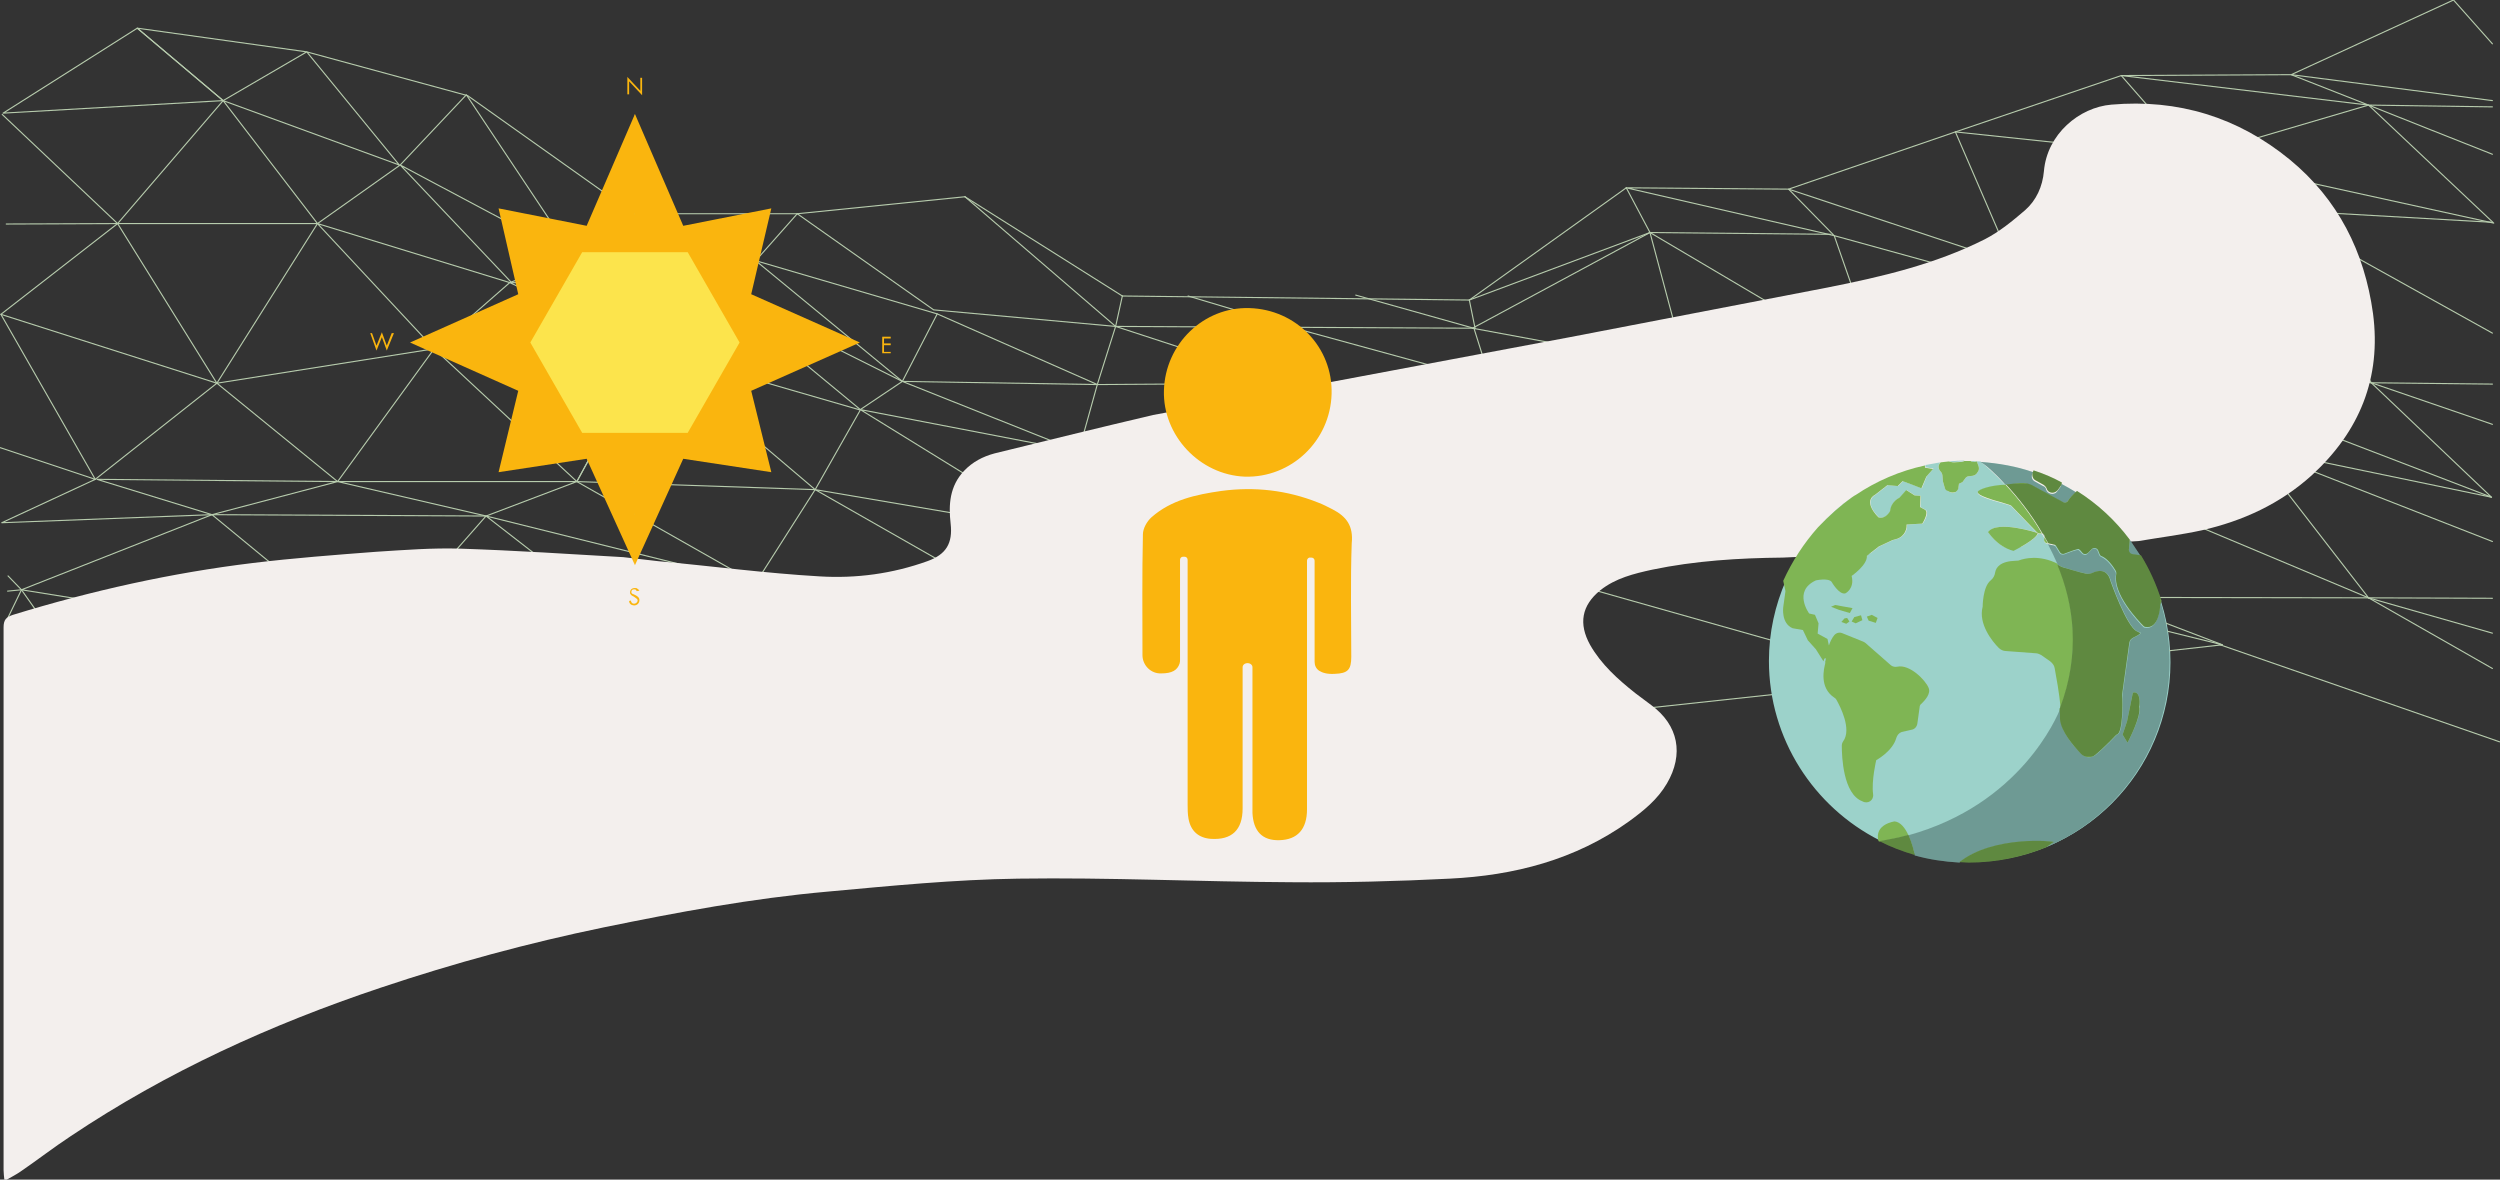<?xml version="1.0" encoding="utf-8"?>
<!-- Generator: Adobe Illustrator 22.0.1, SVG Export Plug-In . SVG Version: 6.00 Build 0)  -->
<svg version="1.0" id="Lager_1" xmlns="http://www.w3.org/2000/svg" xmlns:xlink="http://www.w3.org/1999/xlink" x="0px" y="0px"
	 viewBox="0 0 559.1 263.8" style="enable-background:new 0 0 559.1 263.8;" xml:space="preserve">
<rect x="0" y="0" width="559.1" height="263.8" fill="#333333" stroke="none"/>
<style type="text/css">
	.st0{fill:#FAB50E;}
	.st1{fill:#9CD2CA;}
	.st2{fill:none;stroke:#B7CCAD;stroke-width:0.25;stroke-linecap:round;stroke-linejoin:round;stroke-miterlimit:10;}
	.st3{fill:#F3EFED;}
	.st4{fill:#020203;}
	.st5{fill:#93CCC4;}
	.st6{fill:#7FB554;}
	.st7{opacity:0.25;}
	.st8{clip-path:url(#SVGID_2_);}
	.st9{clip-path:url(#SVGID_4_);fill:#010202;}
	.st10{clip-path:url(#SVGID_6_);}
	.st11{clip-path:url(#SVGID_8_);fill:#010202;}
	.st12{fill:#010202;}
	.st13{clip-path:url(#SVGID_10_);}
	.st14{clip-path:url(#SVGID_12_);fill:#010202;}
	.st15{clip-path:url(#SVGID_14_);}
	.st16{clip-path:url(#SVGID_16_);fill:#010202;}
	.st17{clip-path:url(#SVGID_18_);}
	.st18{clip-path:url(#SVGID_20_);fill:#010202;}
	.st19{clip-path:url(#SVGID_22_);}
	.st20{clip-path:url(#SVGID_24_);fill:#010202;}
	.st21{clip-path:url(#SVGID_26_);}
	.st22{clip-path:url(#SVGID_28_);fill:#010202;}
	.st23{clip-path:url(#SVGID_30_);}
	.st24{clip-path:url(#SVGID_32_);fill:#010202;}
	.st25{clip-path:url(#SVGID_34_);}
	.st26{clip-path:url(#SVGID_36_);fill:#010202;}
	.st27{fill:#FCE44C;}
</style>
<polygon class="st0" points="139.4,45.5 135,89 138.8,109.4 142,126.4 146.2,104.5 150.9,74.3 143.6,44.5 142,25.5 "/>
<circle class="st1" cx="440.8" cy="148.1" r="44.6"/>
<g>
	<polygon class="st2" points="450.4,100.4 529.7,133.7 503.7,100.1 	"/>
	<g>
		<line class="st2" x1="557.4" y1="133.8" x2="529.7" y2="133.7"/>
		<line class="st2" x1="503.7" y1="100.1" x2="557.4" y2="121.1"/>
		<line class="st2" x1="557.2" y1="111.2" x2="503.7" y2="100.1"/>
	</g>
	<polygon class="st2" points="469.5,133.7 450.4,100.4 395.9,100.2 	"/>
	<polygon class="st2" points="409.8,122.7 395.9,100.2 343.2,119.1 	"/>
	<polygon class="st2" points="288.6,153.8 289.7,142 229.3,136.3 	"/>
	<polygon class="st2" points="288.6,153.8 289.7,142 357.8,159.5 	"/>
	<polygon class="st2" points="427.3,152 409.8,119.7 349.9,130.1 	"/>
	<polygon class="st2" points="289.7,142 289.5,119 349.6,130.3 	"/>
	<polygon class="st2" points="503.7,100.1 482.4,82.5 432.5,89.4 	"/>
	<polygon class="st2" points="497,144.2 409.8,122.7 427.3,152 	"/>
	<g>
		<polygon class="st2" points="482.4,82.5 530.3,85.6 557.2,111.2 		"/>
	</g>
	<polyline class="st2" points="432.3,162.8 427.3,152 357.8,159.5 349.2,130.6 	"/>
	<g>
		<polygon class="st2" points="151.3,148.5 82.4,144.5 128,187.2 		"/>
	</g>
	<polygon class="st2" points="169,130.4 220.2,148.9 229.3,136.3 	"/>
	<polygon class="st2" points="182.3,109.5 229.3,136.3 236.3,118.7 	"/>
	<polygon class="st2" points="108.7,115.4 151.3,148.5 169,130.4 	"/>
	<polygon class="st2" points="108.7,115.4 83.1,144.5 47.4,115.1 	"/>
	<polygon class="st2" points="129,107.7 182.3,109.5 145.2,78 	"/>
	<polygon class="st2" points="48.5,85.7 75.5,107.7 97.1,78 	"/>
	<polyline class="st2" points="83.1,144.5 4.8,131.9 47.4,115.1 	"/>
	<polygon class="st2" points="26.3,50 48.5,85.7 71,50 	"/>
	<polygon class="st2" points="71,50 97.1,78 114,63.2 	"/>
	<line class="st2" x1="129" y1="107.7" x2="169" y2="130.4"/>
	<line class="st2" x1="182.3" y1="109.5" x2="169" y2="130.4"/>
	<g>
		<polyline class="st2" points="21.3,107.2 48.5,85.7 0.2,70.3 26.3,50 		"/>
		<line class="st2" x1="0.2" y1="70.3" x2="21.3" y2="107.2"/>
	</g>
	<polygon class="st2" points="30.7,6.3 49.9,22.5 68.6,11.6 	"/>
	<g>
		<polygon class="st2" points="0.7,25.3 49.9,22.5 30.7,6.3 		"/>
		<polyline class="st2" points="4.8,131.9 26.3,162.4 73,166.4 82.9,145.1 		"/>
		<path class="st2" d="M192.4,91.6c-1-0.8-33.6-27.8-33.6-27.8l43,21.5L192.4,91.6z"/>
	</g>
	<polygon class="st2" points="114,63.2 145.2,78 158.3,63.4 	"/>
	<polygon class="st2" points="129,107.7 97.1,78 145.2,78 	"/>
	<polygon class="st2" points="75.5,107.7 129,107.7 108.7,115.4 	"/>
	<polygon class="st2" points="21.7,107.2 47.4,115.1 75.5,107.7 	"/>
	<g>
		<polyline class="st2" points="47.4,115.1 0.4,116.9 21.3,107.2 0,100.1 		"/>
		<polygon class="st2" points="151.3,148.5 209.2,184.3 220.2,148.9 		"/>
		<polygon class="st2" points="220.9,148.7 288.6,153.8 286.6,192.2 		"/>
	</g>
	<line class="st2" x1="343.2" y1="119.1" x2="349.6" y2="130.3"/>
	<polygon class="st2" points="396.3,100.1 337.6,100.6 385.4,89.4 	"/>
	<polyline class="st2" points="376.9,82.2 329.3,73.4 369,52 377.1,82.3 	"/>
	<polygon class="st2" points="437.3,29.5 450,58.9 400,42.3 	"/>
	<polyline class="st2" points="450,58.9 490.3,35.1 437.3,29.5 	"/>
	<polyline class="st2" points="437.3,29.5 474.4,16.9 490.3,35.1 	"/>
	<g>
		<polygon class="st2" points="529.7,23.5 490.3,35.1 557.7,49.9 		"/>
	</g>
	<polygon class="st2" points="529.7,23.5 474.4,16.9 512.4,16.7 	"/>
	<g>
		<polyline class="st2" points="557.4,22.5 512.4,16.7 548.7,0 557.4,9.8 		"/>
	</g>
	<polygon class="st2" points="463.1,67.3 507.8,46.9 450,58.9 	"/>
	<polygon class="st2" points="420.6,82.5 463.1,67.3 482.4,82.5 	"/>
	<g>
		<polyline class="st2" points="557.4,74.5 507.8,46.9 530.3,85.6 557.4,85.9 		"/>
	</g>
	<line class="st2" x1="463.1" y1="67.3" x2="530.3" y2="85.6"/>
	<line class="st2" x1="490.3" y1="35.1" x2="507.8" y2="46.9"/>
	<polyline class="st2" points="463.1,67.3 410.2,52.7 420.6,82.5 	"/>
	<polygon class="st2" points="363.7,42 400,42.3 410.2,52.7 	"/>
	<polyline class="st2" points="363.7,42 369,52 409.4,52.4 	"/>
	<line class="st2" x1="289.7" y1="142" x2="236.3" y2="118.7"/>
	<polyline class="st2" points="329.3,73.4 249.5,73 208.8,69.3 178.3,47.8 141.8,47.8 104.6,21.4 68.6,11.6 89.3,36.9 49.9,22.5 
		71,50 89.5,36.9 	"/>
	<g>
		<polyline class="st2" points="0.5,25.6 26.3,50 49.9,22.5 		"/>
	</g>
	<polygon class="st2" points="241.2,101 192.4,91.6 236.3,118.7 	"/>
	<polyline class="st2" points="145.1,78 192.4,91.7 182.3,109.5 	"/>
	<polyline class="st2" points="245.4,86 201.8,85.3 209.6,70.2 169,58.3 178.3,47.8 	"/>
	<polyline class="st2" points="288.7,85.8 249.5,73 245.4,86 209.6,70.2 	"/>
	<line class="st2" x1="333.4" y1="85.4" x2="289.2" y2="73.3"/>
	<line class="st2" x1="329.6" y1="73.3" x2="333.4" y2="85.4"/>
	<polyline class="st2" points="385.4,89.4 333.4,85.4 377.1,82.3 	"/>
	<polyline class="st2" points="450.4,100.4 385.4,89.4 432.5,89.4 376.9,82.2 420.6,82.5 369,52 	"/>
	<line class="st2" x1="265.7" y1="66.2" x2="289.5" y2="73.3"/>
	<polyline class="st2" points="303.2,66 329.9,73.5 328.6,67.1 	"/>
	<polyline class="st2" points="215.8,44 249.5,73 251,66.2 	"/>
	<line class="st2" x1="215.8" y1="44" x2="251" y2="66.2"/>
	<line class="st2" x1="178.3" y1="47.8" x2="215.8" y2="44"/>
	<polyline class="st2" points="114.4,63.2 89.5,36.9 128.6,57.7 104.3,21.2 89.5,36.9 	"/>
	<line class="st2" x1="114" y1="63.2" x2="128.6" y2="57.7"/>
	<polyline class="st2" points="169,58.3 141.8,47.8 128,58.1 	"/>
	<line class="st2" x1="201.8" y1="85.3" x2="169" y2="58.3"/>
	<line class="st2" x1="158.3" y1="63.4" x2="169" y2="58.3"/>
	<polyline class="st2" points="169,58.3 128.6,57.7 158.3,63.4 	"/>
	<line class="st2" x1="201.8" y1="85.3" x2="241.2" y2="101"/>
	<polygon class="st2" points="343.2,119.1 236.3,118.7 245.4,86 333.4,85.4 	"/>
	<g>
		<line class="st2" x1="507.8" y1="46.9" x2="557.1" y2="49.7"/>
		<path class="st2" d="M557.4,34.5c-0.6-0.2-27.7-11-27.7-11l27.7,0.4"/>
		<line class="st2" x1="557.4" y1="94.9" x2="530.3" y2="85.6"/>
	</g>
	<line class="st2" x1="1.4" y1="50.1" x2="26.3" y2="50"/>
	<line class="st2" x1="377.1" y1="82.3" x2="385.4" y2="89.4"/>
	<line class="st2" x1="4.8" y1="131.9" x2="1.8" y2="138.1"/>
	<line class="st2" x1="1.8" y1="128.8" x2="4.8" y2="131.9"/>
	<line class="st2" x1="4.8" y1="131.9" x2="1.7" y2="132.2"/>
	<g>
		<line class="st2" x1="288.6" y1="153.8" x2="305.6" y2="165.5"/>
		<polyline class="st2" points="359.2,164.7 357.8,159.5 366.4,163.8 		"/>
		<line class="st2" x1="427.1" y1="152" x2="474.4" y2="165.6"/>
		<path class="st2" d="M497,144.2"/>
		<path class="st2" d="M557.4,179.8"/>
	</g>
	<line class="st2" x1="409.8" y1="122.7" x2="469.5" y2="133.7"/>
	<line class="st2" x1="469.3" y1="133.6" x2="497" y2="144.2"/>
	<g>
		<line class="st2" x1="557.4" y1="141.6" x2="529.7" y2="133.7"/>
		<line class="st2" x1="557.4" y1="149.5" x2="529.7" y2="133.7"/>
		<line class="st2" x1="559" y1="165.9" x2="496.5" y2="144.2"/>
	</g>
	<line class="st2" x1="363.7" y1="42" x2="328.6" y2="67.1"/>
	<line class="st2" x1="369" y1="52" x2="328.6" y2="67.1"/>
	<line class="st2" x1="469.3" y1="133.6" x2="529.7" y2="133.7"/>
	<g>
		<path class="st2" d="M269.6,88.2"/>
		<path class="st2" d="M304.3,121.8"/>
		<line class="st2" x1="239.7" y1="118.7" x2="237" y2="116"/>
	</g>
</g>
<line class="st2" x1="328.6" y1="67.1" x2="251" y2="66.2"/>
<path class="st3" d="M297.3,85.5c17.9-3.4,35.9-6.7,53.8-10.1c19.2-3.7,38.4-7.4,57.6-11.1c12.1-2.4,24.1-5.2,35.2-10.8
	c3.3-1.7,6.2-4.1,9-6.5c2.5-2.2,3.9-5.3,4.2-8.7c0.7-8.3,7.9-14.3,15.1-14.9c14.9-1.3,28.3,2.8,39.9,12.3
	c10.8,8.9,16.7,20.6,18.6,34.4c1.9,14.4-3,26.4-13.7,36.2c-7.1,6.4-15.4,10.2-24.6,12.3c-4.6,1-9.4,1.6-14.1,2.4
	c-1.9,0.3-77.8,3.6-79.6,3.7c-9.8,0.1-19.6,0.7-29.2,2.7c-4.1,0.9-8.2,1.9-11.6,4.6c-4.2,3.4-4.9,7.5-2.3,12.2
	c2.5,4.4,6.2,7.7,10.1,10.8c1.2,0.9,2.4,1.8,3.6,2.7c6.1,4.5,7.3,11,3.5,17.5c-2.1,3.6-5.2,6.1-8.5,8.5c-12,8.6-25.7,12.1-40.1,12.8
	c-11.8,0.6-23.7,0.9-35.5,0.8c-20.4-0.1-40.7-1.1-61-0.8c-14.2,0.2-28.4,1.6-42.6,2.9c-16.9,1.5-33.5,4.6-50.1,8
	c-16.9,3.5-33.5,8-49.9,13.5c-24.5,8.2-47.8,18.8-69.3,33.2c-3.8,2.5-7.4,5.3-11.2,7.9c-1,0.7-2.2,1.3-3.6,2.1
	c-0.1-1.1-0.2-1.7-0.2-2.4c0-40.5,0-80.9,0-121.4c0-1.7,0.6-2.3,2.1-2.8c17.6-5.4,35.5-9.4,53.7-11.6c9.1-1.1,18.3-1.8,27.5-2.5
	c6.3-0.4,12.6-0.9,18.9-0.7c12.2,0.4,24.3,1.2,36.4,1.9c0,0,6,0.7,7.8,0.9c12,1.1,24,2.7,36.1,3.4c8.2,0.5,16.3-0.6,24.1-3.4
	c4.2-1.5,5.7-4,5.2-8.4c-0.5-4.3-0.2-8.4,3-11.8c1.9-2,4.2-3.2,6.8-3.9c11.8-2.9,23.6-5.8,35.5-8.6L297.3,85.5z"/>
<g>
	<g>
		<path class="st4" d="M429.1,199.4c0,0,0.1,0,0.1,0s0.1,0,0.1,0H429.1z"/>
		<path class="st5" d="M437.1,103.3l1.7-0.1c0.2,0,0.4-0.1,0.6-0.2c-1.2,0-2.4,0.1-3.5,0.2l0.9,0.2
			C436.8,103.3,436.9,103.3,437.1,103.3"/>
		<path class="st5" d="M414.4,111.1c-2.8,1.9-5.3,4.2-7.6,6.7C409.3,115.2,411.9,113,414.4,111.1"/>
		<path class="st1" d="M423.7,183.7c1.3,0.2,2.3,1.5,3.1,3.1c25-6.9,33.2-26.4,34-28.4c-0.3-3.2-1-7.1-1.3-8.9
			c-0.1-0.6-0.5-1.2-1-1.5l-2-1.4c-0.4-0.2-0.8-0.4-1.2-0.4l-6.7-0.5c-0.6,0-1.2-0.3-1.6-0.7c-1.5-1.5-4.6-5.4-3.6-9.2
			c0,0,0-4.5,1.8-5.9c0.6-0.4,0.9-1.1,1-1.8c0.1-1.1,1.1-2.5,4.7-2.6c0.2,0,0.5,0,0.7-0.1c1-0.3,4.5-1.2,8.6,0.8
			c-0.7-1.6-1.4-3.1-2.2-4.6l-0.2,0c-0.5-0.1-0.8-0.6-0.6-1.1c0-0.1,0-0.2,0-0.2c-0.2-0.3-0.3-0.5-0.5-0.8c-0.1,0-0.2-0.1-0.3-0.1
			l-0.3,0c-0.2,0-0.4-0.1-0.6-0.3l-5.6-5.8c0,0-0.1-0.1-0.1-0.1c-0.6-0.5-7.7-1.8-7.5-3.1c0.1-0.5,2.7-1.4,6.2-1.6
			c-2.4-2.6-4.5-4.4-5.6-5.3c-0.7,0-1.5-0.1-2.2-0.1c0.3,0.2,0.6,0.3,0.9,0.2l0.5-0.1l0.4,1.1c0.1,0.4,0.1,0.8-0.1,1.1l-0.2,0.3
			c-0.2,0.4-0.6,0.6-1,0.7l-0.8,0.1c-0.4,0-0.7,0.2-0.9,0.5l-0.6,0.8l-0.8,0.4l-0.1,0.8c-0.1,0.4-0.3,0.8-0.6,1l0,0
			c-0.4,0.3-0.9,0.3-1.4,0l-0.4-0.2c-0.3-0.2-0.6-0.5-0.7-0.8l-0.4-1.4c0-0.1,0-0.1,0-0.2l-0.1-1.1c0-0.2-0.1-0.4-0.2-0.6l-0.4-0.5
			c-0.4-0.5-0.3-1.3,0.1-1.8c0,0,0,0,0,0c-1.1,0.2-2.2,0.4-3.3,0.6l0,0.5l1.8,0.3l-1.5,1.7l-1.1,2.7l-1.8-0.7l-2.4-0.9l-1.1,1.1
			l-2.3-0.2l-2.7,2.1c-3,1.7,0.7,5.1,0.7,5.1c1.6,0.5,2.6-1.4,2.6-1.4c0.2-2.3,2.1-3,2.1-3l1.5-1.7l1.9,1.2l1.3,0.1l-0.1,2.5
			l1.1,0.6c1.1,0.6-0.6,3.1-0.6,3.1l-3.5,0.2c0.1,1.6-1,3-2.5,3.3l-0.7,0.2l-3,1.4l-2.7,2.1c0.3,2-3.4,4.5-3.4,4.5
			c0.7,2.9-1.4,3.9-1.4,3.9c-1.4,0.4-3.1-2.6-3.1-2.6c-0.9-0.9-3.5-0.3-3.5-0.3c-5.1,2.5-1.5,7.4-1.5,7.4l1.3,0.3l0.8,1.9l-0.2,2.3
			l2.2,1.2l0.3,1.4c0.3-0.9,0.7-1.7,1.1-2.2c0.4-0.6,1.2-0.9,1.9-0.6l4.7,1.9c0.2,0.1,0.3,0.2,0.5,0.3l5.7,5
			c0.4,0.3,0.9,0.4,1.4,0.3c2.8-0.5,6.3,3.1,7,4.6c0.5,1.3-0.8,2.8-1.5,3.5c-0.3,0.3-0.4,0.6-0.5,0.9l-0.5,3.6
			c-0.1,0.7-0.6,1.2-1.3,1.4l-2.2,0.5c-0.6,0.1-1.1,0.7-1.2,1.3c-0.7,3.1-4.5,5-4.5,5s-1.1,4.7-0.7,7.6c0.2,1.4-1.3,2.3-2.4,1.6
			c-4.3-1.7-4.6-10-4.6-12.4c0-0.4,0.1-0.7,0.3-1c2-2.7-0.7-7.9-1.5-9.3c-0.1-0.2-0.3-0.4-0.5-0.5c-3.2-2.2-2.4-6.3-1.9-8l-1.7-2.7
			l-1.8-2l-1.1-2.3l-2.3-0.4c-2.7-1.1-2.1-4.7-2.1-4.7l0.5-3.6l-0.5-2.3c-2.4,5.5-3.8,11.6-3.8,18c0,17.5,10.1,32.7,24.7,40.1
			C419.1,184.3,423.7,183.7,423.7,183.7 M455.8,119.2c0,1.2-5.4,4-5.4,4c-3.8-1-5.7-4.2-5.7-4.2
			C446.6,116.2,455.8,119.2,455.8,119.2 M412.9,139.5l-1-0.4l0.6-0.8l0.6-0.1l0.5,0.8L412.9,139.5z M411.3,136.4l-1.8-0.7l0.9-0.4
			l3.8,0.7l-0.6,1.1L411.3,136.4z M415,139.4l-0.8-0.4l0.6-1l1.5-0.3l0.3,1.1L415,139.4z M419.5,139.3l-1.6-0.5l-0.4-0.8l1.1-0.4
			l1.3,0.7L419.5,139.3z"/>
		<path class="st6" d="M460.2,126.1c-4.1-2.1-7.5-1.2-8.6-0.8c-0.2,0.1-0.5,0.1-0.7,0.1c-3.6,0.1-4.5,1.5-4.7,2.6
			c-0.1,0.7-0.4,1.3-1,1.8c-1.8,1.4-1.8,5.9-1.8,5.9c-1,3.8,2.1,7.7,3.6,9.2c0.4,0.4,1,0.7,1.6,0.7l6.7,0.5c0.4,0,0.8,0.2,1.2,0.4
			l2,1.4c0.5,0.4,0.9,0.9,1,1.5c0.3,1.8,1.1,5.7,1.3,8.9c0-0.1,0.1-0.2,0.1-0.2C465.4,145.9,463.8,135,460.2,126.1"/>
		<path class="st6" d="M450.3,123.2c0,0,5.4-2.7,5.4-4c0,0-9.1-3-11.1-0.2C444.7,119,446.5,122.2,450.3,123.2"/>
		<path class="st6" d="M457.2,120.4c-0.2,0.5,0.1,1,0.6,1.1l0.2,0c-0.3-0.5-0.5-0.9-0.8-1.4C457.2,120.2,457.2,120.3,457.2,120.4"/>
		<path class="st6" d="M442.3,110c-0.2,1.2,6.9,2.6,7.5,3.1c0,0,0.1,0.1,0.1,0.1l5.6,5.8c0.2,0.2,0.4,0.3,0.6,0.3l0.3,0
			c0.1,0,0.2,0,0.3,0.1c-2.6-4.5-5.6-8.2-8.2-11C445,108.5,442.4,109.5,442.3,110"/>
		<path class="st6" d="M423.7,183.7c0,0-4.6,0.6-3.6,4.4c0.1,0,0.1,0.1,0.2,0.1c2.3-0.4,4.4-0.8,6.5-1.4
			C426.1,185.2,425,183.8,423.7,183.7"/>
		<path class="st6" d="M424.3,149.1c-0.5,0.1-1,0-1.4-0.3l-5.7-5c-0.1-0.1-0.3-0.2-0.5-0.3l-4.7-1.9c-0.7-0.3-1.5,0-1.9,0.6
			c-0.4,0.5-0.8,1.3-1.1,2.2l0.3,1l2.3,1.9l-0.5,2.1l-2.2,0.3l-0.4-1.4l-0.2-0.3c-0.5,1.7-1.4,5.8,1.9,8c0.2,0.1,0.4,0.3,0.5,0.5
			c0.8,1.4,3.5,6.6,1.5,9.3c-0.2,0.3-0.3,0.6-0.3,1c0,2.4,0.3,10.8,4.6,12.4c1.2,0.7,2.6-0.2,2.4-1.6c-0.4-3,0.7-7.6,0.7-7.6
			s3.7-2,4.5-5c0.2-0.6,0.6-1.1,1.2-1.3l2.2-0.5c0.7-0.1,1.2-0.7,1.3-1.4l0.5-3.6c0-0.4,0.2-0.7,0.5-0.9c0.7-0.7,2.1-2.2,1.5-3.5
			C430.6,152.1,427.1,148.5,424.3,149.1"/>
		<path class="st6" d="M408.5,146.9c0-1,0.2-1.8,0.5-2.6l-0.3-1.4l-2.2-1.2l0.2-2.3l-0.8-1.9l-1.3-0.3c0,0-3.7-5,1.5-7.4
			c0,0,2.7-0.6,3.5,0.3c0,0,1.7,3,3.1,2.6c0,0,2.1-1,1.4-3.9c0,0,3.6-2.5,3.4-4.5l2.7-2.1l3-1.4l0.7-0.2c1.5-0.3,2.6-1.7,2.5-3.3
			l3.5-0.2c0,0,1.6-2.5,0.6-3.1l-1.1-0.6l0.1-2.5l-1.3-0.1l-1.9-1.2l-1.5,1.7c0,0-1.9,0.8-2.1,3c0,0-1,1.9-2.6,1.4
			c0,0-3.7-3.5-0.7-5.1l2.7-2.1l2.3,0.2l1.1-1.1l2.4,0.9l1.8,0.7l1.1-2.6l1.5-1.7l-1.8-0.3l0-0.5c-5.6,1.2-10.9,3.5-15.5,6.6
			c-0.1,0-0.1,0.1-0.2,0.1c-0.2,0.1-0.4,0.3-0.6,0.4c-2.5,1.8-5.1,4.1-7.6,6.7c-3.2,3.6-5.8,7.6-7.8,12l0.5,2.3l-0.5,3.6
			c0,0-0.5,3.6,2.1,4.7l2.3,0.4l1.1,2.3l1.8,2l1.7,2.7c0.1-0.2,0.1-0.4,0.2-0.6C408.4,147.2,408.5,147,408.5,146.9"/>
		<path class="st6" d="M408.4,147.4c0,0.1-0.1,0.3-0.2,0.6l0.2,0.3l0.4,1.4l2.2-0.3l0.5-2.1l-2.3-1.9l-0.3-1
			c-0.3,0.8-0.5,1.6-0.5,2.6C408.5,147,408.4,147.2,408.4,147.4"/>
		<path class="st6" d="M433.8,105.2l0.4,0.5c0.1,0.2,0.2,0.4,0.2,0.6l0.1,1.1c0,0.1,0,0.1,0,0.2l0.4,1.4c0.1,0.4,0.3,0.7,0.7,0.8
			l0.4,0.2c0.4,0.2,1,0.2,1.4,0l0,0c0.3-0.2,0.6-0.6,0.6-1l0.1-0.8l0.8-0.4l0.6-0.8c0.2-0.3,0.5-0.5,0.9-0.5l0.8-0.1
			c0.4-0.1,0.8-0.3,1-0.7l0.2-0.3c0.2-0.3,0.2-0.7,0.1-1.1l-0.4-1.1l-0.5,0.1c-0.3,0-0.7,0-0.9-0.2c-0.1,0-0.3,0-0.4,0
			c-0.3,0-0.6,0-1,0c-0.2,0.1-0.4,0.2-0.6,0.2l-1.7,0.1c-0.1,0-0.2,0-0.3,0l-0.9-0.2c-0.6,0.1-1.2,0.1-1.8,0.2c0,0,0,0,0,0
			C433.5,103.9,433.4,104.6,433.8,105.2"/>
		<polygon class="st6" points="410.4,135.3 409.5,135.7 411.3,136.4 413.7,137.1 414.3,136 		"/>
		<polygon class="st6" points="417.5,137.9 417.9,138.8 419.5,139.3 419.9,138.2 418.6,137.5 		"/>
		<polygon class="st6" points="414.7,138 414.1,139 415,139.4 416.5,138.7 416.2,137.6 		"/>
		<polygon class="st6" points="412.5,138.3 411.8,139.1 412.9,139.5 413.6,139 413.1,138.2 		"/>
		<path class="st5" d="M476.7,124l2,0.3c-0.8-1.2-1.6-2.4-2.4-3.6l-0.2,2.3C475.9,123.6,476.2,124,476.7,124"/>
		<g class="st7">
			<g>
				<defs>
					<rect id="SVGID_1_" x="476" y="120.8" width="2.7" height="3.6"/>
				</defs>
				<clipPath id="SVGID_2_">
					<use xlink:href="#SVGID_1_"  style="overflow:visible;"/>
				</clipPath>
				<g class="st8">
					<defs>
						<rect id="SVGID_3_" x="476" y="120.8" width="2.7" height="3.6"/>
					</defs>
					<clipPath id="SVGID_4_">
						<use xlink:href="#SVGID_3_"  style="overflow:visible;"/>
					</clipPath>
					<path class="st9" d="M476.7,124l2,0.3c-0.8-1.2-1.6-2.4-2.4-3.6l-0.2,2.3C475.9,123.6,476.2,124,476.7,124"/>
				</g>
			</g>
		</g>
		<path class="st5" d="M456.8,119.3c0.2,0.3,0.3,0.5,0.5,0.8C457.3,119.8,457.1,119.5,456.8,119.3"/>
		<g class="st7">
			<g>
				<defs>
					<rect id="SVGID_5_" x="456.8" y="119.3" width="0.5" height="0.8"/>
				</defs>
				<clipPath id="SVGID_6_">
					<use xlink:href="#SVGID_5_"  style="overflow:visible;"/>
				</clipPath>
				<g class="st10">
					<defs>
						<rect id="SVGID_7_" x="456.8" y="119.3" width="0.5" height="0.8"/>
					</defs>
					<clipPath id="SVGID_8_">
						<use xlink:href="#SVGID_7_"  style="overflow:visible;"/>
					</clipPath>
					<path class="st11" d="M456.8,119.3c0.2,0.3,0.3,0.5,0.5,0.8C457.3,119.8,457.1,119.5,456.8,119.3"/>
				</g>
			</g>
		</g>
		<path class="st5" d="M483,135.5c0,0.8-0.4,5.4-3.3,4.9c-0.2,0-0.3-0.1-0.4-0.2c-1.1-1.1-7-7.3-6.1-11.7c0-0.2,0-0.4-0.1-0.6
			c-0.4-0.7-1.6-2.6-3.1-3.3c-0.2-0.1-0.4-0.2-0.5-0.4l-0.4-1c-0.2-0.6-1-0.7-1.4-0.2l-0.8,0.8c-0.3,0.4-0.9,0.4-1.3,0
			c-0.3-0.3-0.6-0.7-0.8-0.8c-0.3-0.1-2.2,0.6-3.2,1c-0.4,0.1-0.8,0-1-0.3l-0.8-1.3c-0.1-0.2-0.3-0.3-0.5-0.4l-1.3-0.3
			c0.8,1.5,1.5,3,2.2,4.6c0.3,0.1,0.5,0.3,0.8,0.4c0.2,0.1,0.3,0.2,0.5,0.2c0.9,0.3,3.6,1.1,5.1,1.4c0.5,0.1,1,0,1.5-0.2
			c1.1-0.5,3.3-1,4,1.9c0,0,3.6,10.2,5.9,11.2c0.6,0.2,0.8,0.3,0.8,0.4c-0.9,0.9-2.3,0.9-2.5,2.1l-1.6,11.5c0,0.1,0,0.3,0,0.4
			c0,1.3,0.2,8.7-1.3,8.7c0,0-2.7,2.9-4.7,4.5c-1,0.8-2.4,0.7-3.2-0.2c-1.8-1.7-4.6-5-4.6-7.9c0-0.7,0-1.5-0.1-2.3
			c-0.8,2-9,21.5-34,28.4c0.8,1.8,1.3,3.8,1.4,4.5c3.2,0.9,6.5,1.4,10,1.6c7.6-6,21-4.6,21-4.6c-0.5,0.5-1.1,0.9-1.7,1.2
			c16.3-6.8,27.7-22.8,27.7-41.5c0-4.6-0.7-9.1-2-13.3c-0.1,0.2-0.1,0.4-0.2,0.6C483,135.3,483,135.4,483,135.5 M475.8,166.1
			l-1.1-1.8l1-3l1.3-6.4c1.9-0.5,1.5,3.1,1.5,3.1C479,160.1,475.8,166.1,475.8,166.1"/>
		<g class="st7">
			<g>
				<g>
					<path class="st12" d="M483,135.5c0,0.8-0.4,5.4-3.3,4.9c-0.2,0-0.3-0.1-0.4-0.2c-1.1-1.1-7-7.3-6.1-11.7c0-0.2,0-0.4-0.1-0.6
						c-0.4-0.7-1.6-2.6-3.1-3.3c-0.2-0.1-0.4-0.2-0.5-0.4l-0.4-1c-0.2-0.6-1-0.7-1.4-0.2l-0.8,0.8c-0.3,0.4-0.9,0.4-1.3,0
						c-0.3-0.3-0.6-0.7-0.8-0.8c-0.3-0.1-2.2,0.6-3.2,1c-0.4,0.1-0.8,0-1-0.3l-0.8-1.3c-0.1-0.2-0.3-0.3-0.5-0.4l-1.3-0.3
						c0.8,1.5,1.5,3,2.2,4.6c0.3,0.1,0.5,0.3,0.8,0.4c0.2,0.1,0.3,0.2,0.5,0.2c0.9,0.3,3.6,1.1,5.1,1.4c0.5,0.1,1,0,1.5-0.2
						c1.1-0.5,3.3-1,4,1.9c0,0,3.6,10.2,5.9,11.2c0.6,0.2,0.8,0.3,0.8,0.4c-0.9,0.9-2.3,0.9-2.5,2.1l-1.6,11.5c0,0.1,0,0.3,0,0.4
						c0,1.3,0.2,8.7-1.3,8.7c0,0-2.7,2.9-4.7,4.5c-1,0.8-2.4,0.7-3.2-0.2c-1.8-1.7-4.6-5-4.6-7.9c0-0.7,0-1.5-0.1-2.3
						c-0.8,2-9,21.5-34,28.4c0.8,1.8,1.3,3.8,1.4,4.5c3.2,0.9,6.5,1.4,10,1.6c7.6-6,21-4.6,21-4.6c-0.5,0.5-1.1,0.9-1.7,1.2
						c16.3-6.8,27.7-22.8,27.7-41.5c0-4.6-0.7-9.1-2-13.3c-0.1,0.2-0.1,0.4-0.2,0.6C483,135.3,483,135.4,483,135.5 M475.8,166.1
						l-1.1-1.8l1-3l1.3-6.4c1.9-0.5,1.5,3.1,1.5,3.1C479,160.1,475.8,166.1,475.8,166.1"/>
				</g>
			</g>
		</g>
		<path class="st5" d="M448.5,108.4c0.1,0,0.3,0,0.4,0c1.8-0.1,3.9-0.8,5.8,0.4l6.6,3.6c0.4,0.2,0.8,0.1,1-0.2
			c0.5-0.6,1.2-1.5,2-2.1c-1.1-0.7-2.2-1.3-3.3-1.9c0,0.2-0.1,0.5-0.2,0.7c-0.3,0.4-0.6,0.8-0.8,1.1c-0.7,0.8-2.1,0.5-2.4-0.5
			c-0.1-0.4-0.3-0.7-0.7-0.8l-1.8-1c-0.6-0.3-0.9-1-0.6-1.7l0.1-0.2c0-0.1,0.1-0.1,0.1-0.2c-3.7-1.3-7.7-2-11.8-2.3
			C444,103.9,446.1,105.7,448.5,108.4"/>
		<g class="st7">
			<g>
				<defs>
					<rect id="SVGID_9_" x="443" y="103" width="21.4" height="9.4"/>
				</defs>
				<clipPath id="SVGID_10_">
					<use xlink:href="#SVGID_9_"  style="overflow:visible;"/>
				</clipPath>
				<g class="st13">
					<defs>
						<rect id="SVGID_11_" x="443" y="103" width="21.4" height="9.4"/>
					</defs>
					<clipPath id="SVGID_12_">
						<use xlink:href="#SVGID_11_"  style="overflow:visible;"/>
					</clipPath>
					<path class="st14" d="M448.5,108.4c0.1,0,0.3,0,0.4,0c1.8-0.1,3.9-0.8,5.8,0.4l6.6,3.6c0.4,0.2,0.8,0.1,1-0.2
						c0.5-0.6,1.2-1.5,2-2.1c-1.1-0.7-2.2-1.3-3.3-1.9c0,0.2-0.1,0.5-0.2,0.7c-0.3,0.4-0.6,0.8-0.8,1.1c-0.7,0.8-2.1,0.5-2.4-0.5
						c-0.1-0.4-0.3-0.7-0.7-0.8l-1.8-1c-0.6-0.3-0.9-1-0.6-1.7l0.1-0.2c0-0.1,0.1-0.1,0.1-0.2c-3.7-1.3-7.7-2-11.8-2.3
						C444,103.9,446.1,105.7,448.5,108.4"/>
				</g>
			</g>
		</g>
		<path class="st6" d="M465.4,168.6c0.9,0.9,2.3,1,3.2,0.2c2-1.6,4.7-4.5,4.7-4.5c1.5,0,1.4-7.4,1.3-8.7c0-0.1,0-0.3,0-0.4l1.6-11.5
			c0.2-1.2,1.6-1.2,2.5-2.1c0,0-0.2-0.1-0.8-0.4c-2.3-1-5.9-11.2-5.9-11.2c-0.7-3-3-2.4-4-1.9c-0.5,0.2-1,0.3-1.5,0.2
			c-1.5-0.3-4.3-1.2-5.1-1.4c-0.2-0.1-0.3-0.1-0.5-0.2c-0.3-0.2-0.5-0.3-0.8-0.4c3.7,8.9,5.2,19.8,0.6,32c0,0,0,0.1-0.1,0.2
			c0.1,0.8,0.1,1.6,0.1,2.3C460.9,163.6,463.7,166.8,465.4,168.6"/>
		<g class="st7">
			<g>
				<defs>
					<rect id="SVGID_13_" x="460.2" y="126.1" width="18.6" height="43.1"/>
				</defs>
				<clipPath id="SVGID_14_">
					<use xlink:href="#SVGID_13_"  style="overflow:visible;"/>
				</clipPath>
				<g class="st15">
					<defs>
						<rect id="SVGID_15_" x="460.2" y="126.1" width="18.6" height="43.1"/>
					</defs>
					<clipPath id="SVGID_16_">
						<use xlink:href="#SVGID_15_"  style="overflow:visible;"/>
					</clipPath>
					<path class="st16" d="M465.4,168.6c0.9,0.9,2.3,1,3.2,0.2c2-1.6,4.7-4.5,4.7-4.5c1.5,0,1.4-7.4,1.3-8.7c0-0.1,0-0.3,0-0.4
						l1.6-11.5c0.2-1.2,1.6-1.2,2.5-2.1c0,0-0.2-0.1-0.8-0.4c-2.3-1-5.9-11.2-5.9-11.2c-0.7-3-3-2.4-4-1.9c-0.5,0.2-1,0.3-1.5,0.2
						c-1.5-0.3-4.3-1.2-5.1-1.4c-0.2-0.1-0.3-0.1-0.5-0.2c-0.3-0.2-0.5-0.3-0.8-0.4c3.7,8.9,5.2,19.8,0.6,32c0,0,0,0.1-0.1,0.2
						c0.1,0.8,0.1,1.6,0.1,2.3C460.9,163.6,463.7,166.8,465.4,168.6"/>
				</g>
			</g>
		</g>
		<path class="st6" d="M438.2,192.8c0.7,0,1.4,0.1,2.1,0.1c6.1,0,11.9-1.2,17.3-3.4c0.6-0.4,1.1-0.8,1.7-1.2
			C459.2,188.1,445.8,186.8,438.2,192.8"/>
		<g class="st7">
			<g>
				<defs>
					<rect id="SVGID_17_" x="438.2" y="188" width="21" height="4.8"/>
				</defs>
				<clipPath id="SVGID_18_">
					<use xlink:href="#SVGID_17_"  style="overflow:visible;"/>
				</clipPath>
				<g class="st17">
					<defs>
						<rect id="SVGID_19_" x="438.2" y="188" width="21" height="4.8"/>
					</defs>
					<clipPath id="SVGID_20_">
						<use xlink:href="#SVGID_19_"  style="overflow:visible;"/>
					</clipPath>
					<path class="st18" d="M438.2,192.8c0.7,0,1.4,0.1,2.1,0.1c6.1,0,11.9-1.2,17.3-3.4c0.6-0.4,1.1-0.8,1.7-1.2
						C459.2,188.1,445.8,186.8,438.2,192.8"/>
				</g>
			</g>
		</g>
		<path class="st6" d="M454.6,105.7c-0.2,0.6,0,1.4,0.6,1.7l1.8,1c0.3,0.2,0.6,0.5,0.7,0.8c0.3,1.1,1.6,1.3,2.4,0.5
			c0.2-0.3,0.5-0.6,0.8-1.1c0.1-0.2,0.2-0.4,0.2-0.7c-2-1.1-4.1-2-6.3-2.7c0,0.1-0.1,0.1-0.1,0.2L454.6,105.7z"/>
		<g class="st7">
			<g>
				<defs>
					<rect id="SVGID_21_" x="454.5" y="105.3" width="6.6" height="4.9"/>
				</defs>
				<clipPath id="SVGID_22_">
					<use xlink:href="#SVGID_21_"  style="overflow:visible;"/>
				</clipPath>
				<g class="st19">
					<defs>
						<rect id="SVGID_23_" x="454.5" y="105.3" width="6.6" height="4.9"/>
					</defs>
					<clipPath id="SVGID_24_">
						<use xlink:href="#SVGID_23_"  style="overflow:visible;"/>
					</clipPath>
					<path class="st20" d="M454.6,105.7c-0.2,0.6,0,1.4,0.6,1.7l1.8,1c0.3,0.2,0.6,0.5,0.7,0.8c0.3,1.1,1.6,1.3,2.4,0.5
						c0.2-0.3,0.5-0.6,0.8-1.1c0.1-0.2,0.2-0.4,0.2-0.7c-2-1.1-4.1-2-6.3-2.7c0,0.1-0.1,0.1-0.1,0.2L454.6,105.7z"/>
				</g>
			</g>
		</g>
		<path class="st6" d="M462.4,112.1c-0.2,0.3-0.7,0.4-1,0.2l-6.6-3.6c-1.9-1.2-4-0.5-5.8-0.4c-0.1,0-0.3,0-0.4,0
			c2.6,2.8,5.6,6.5,8.2,11c0.3,0.1,0.5,0.5,0.5,0.8c0.3,0.5,0.5,0.9,0.8,1.4l1.3,0.3c0.2,0,0.4,0.2,0.5,0.4l0.8,1.3
			c0.2,0.3,0.6,0.5,1,0.3c1-0.4,2.9-1.1,3.2-1c0.2,0.1,0.5,0.4,0.8,0.8c0.3,0.4,0.9,0.4,1.3,0l0.8-0.8c0.4-0.4,1.1-0.3,1.4,0.2
			l0.4,1c0.1,0.2,0.3,0.4,0.5,0.4c1.5,0.7,2.7,2.6,3.1,3.3c0.1,0.2,0.1,0.4,0.1,0.6c-0.9,4.5,5,10.6,6.1,11.7
			c0.1,0.1,0.3,0.2,0.4,0.2c2.9,0.5,3.3-4,3.3-4.9c0-0.1,0-0.2,0.1-0.3c0.1-0.2,0.1-0.4,0.2-0.6c-1.1-3.6-2.7-7.1-4.6-10.2l-2-0.3
			c-0.4-0.1-0.7-0.5-0.7-0.9l0.2-2.3c-3.2-4.3-7.2-8-11.8-10.9C463.6,110.5,462.8,111.5,462.4,112.1"/>
		<g class="st7">
			<g>
				<defs>
					<rect id="SVGID_25_" x="448.5" y="108.1" width="34.7" height="32.3"/>
				</defs>
				<clipPath id="SVGID_26_">
					<use xlink:href="#SVGID_25_"  style="overflow:visible;"/>
				</clipPath>
				<g class="st21">
					<defs>
						<rect id="SVGID_27_" x="448.5" y="108.1" width="34.7" height="32.3"/>
					</defs>
					<clipPath id="SVGID_28_">
						<use xlink:href="#SVGID_27_"  style="overflow:visible;"/>
					</clipPath>
					<path class="st22" d="M462.4,112.1c-0.2,0.3-0.7,0.4-1,0.2l-6.6-3.6c-1.9-1.2-4-0.5-5.8-0.4c-0.1,0-0.3,0-0.4,0
						c2.6,2.8,5.6,6.5,8.2,11c0.3,0.1,0.5,0.5,0.5,0.8c0.3,0.5,0.5,0.9,0.8,1.4l1.3,0.3c0.2,0,0.4,0.2,0.5,0.4l0.8,1.3
						c0.2,0.3,0.6,0.5,1,0.3c1-0.4,2.9-1.1,3.2-1c0.2,0.1,0.5,0.4,0.8,0.8c0.3,0.4,0.9,0.4,1.3,0l0.8-0.8c0.4-0.4,1.1-0.3,1.4,0.2
						l0.4,1c0.1,0.2,0.3,0.4,0.5,0.4c1.5,0.7,2.7,2.6,3.1,3.3c0.1,0.2,0.1,0.4,0.1,0.6c-0.9,4.5,5,10.6,6.1,11.7
						c0.1,0.1,0.3,0.2,0.4,0.2c2.9,0.5,3.3-4,3.3-4.9c0-0.1,0-0.2,0.1-0.3c0.1-0.2,0.1-0.4,0.2-0.6c-1.1-3.6-2.7-7.1-4.6-10.2
						l-2-0.3c-0.4-0.1-0.7-0.5-0.7-0.9l0.2-2.3c-3.2-4.3-7.2-8-11.8-10.9C463.6,110.5,462.8,111.5,462.4,112.1"/>
				</g>
			</g>
		</g>
		<path class="st6" d="M477,154.9l-1.3,6.4l-1,3l1.1,1.8c0,0,3.2-6,2.6-8.1C478.5,158,478.9,154.4,477,154.9"/>
		<g class="st7">
			<g>
				<defs>
					<rect id="SVGID_29_" x="474.7" y="154.9" width="3.8" height="11.2"/>
				</defs>
				<clipPath id="SVGID_30_">
					<use xlink:href="#SVGID_29_"  style="overflow:visible;"/>
				</clipPath>
				<g class="st23">
					<defs>
						<rect id="SVGID_31_" x="474.7" y="154.9" width="3.8" height="11.2"/>
					</defs>
					<clipPath id="SVGID_32_">
						<use xlink:href="#SVGID_31_"  style="overflow:visible;"/>
					</clipPath>
					<path class="st24" d="M477,154.9l-1.3,6.4l-1,3l1.1,1.8c0,0,3.2-6,2.6-8.1C478.5,158,478.9,154.4,477,154.9"/>
				</g>
			</g>
		</g>
		<path class="st6" d="M426.8,186.7c-2,0.6-4.2,1-6.5,1.4c2.5,1.3,5.2,2.3,7.9,3.1C428.1,190.5,427.6,188.5,426.8,186.7"/>
		<g class="st7">
			<g>
				<defs>
					<rect id="SVGID_33_" x="420.3" y="186.7" width="7.9" height="4.5"/>
				</defs>
				<clipPath id="SVGID_34_">
					<use xlink:href="#SVGID_33_"  style="overflow:visible;"/>
				</clipPath>
				<g class="st25">
					<defs>
						<rect id="SVGID_35_" x="420.3" y="186.7" width="7.9" height="4.5"/>
					</defs>
					<clipPath id="SVGID_36_">
						<use xlink:href="#SVGID_35_"  style="overflow:visible;"/>
					</clipPath>
					<path class="st26" d="M426.8,186.7c-2,0.6-4.2,1-6.5,1.4c2.5,1.3,5.2,2.3,7.9,3.1C428.1,190.5,427.6,188.5,426.8,186.7"/>
				</g>
			</g>
		</g>
	</g>
	<rect x="408.3" y="144.3" class="st6" width="6.5" height="7.7"/>
</g>
<path class="st0" d="M298,113.9c-1-0.5-2.1-1.1-3.2-1.5c-7-2.8-14.3-3.6-21.7-2.6c-5.6,0.8-11.2,2-15.6,5.9c-1,0.9-1.9,2.5-1.9,3.8
	c-0.2,9-0.1,18-0.1,27c0,2.3,1.9,4.2,4.2,4.1c2.4,0,3.6-0.7,4.1-2.2c0.1-0.3,0.1-0.6,0.1-0.8v-22.4c0-0.4,0.3-0.7,0.7-0.7h0.2h0.1
	c0.4,0,0.7,0.3,0.7,0.7v22.9c0,10.6,0,21.1,0,31.7c0,1.1,0,2.2,0.2,3.3c0.5,2.8,2.3,4.3,5,4.5c4.7,0.3,7.1-2,7.1-6.8
	c0-8.7,0-17.5,0-26.2v-5.4c0-0.5,0.5-0.9,1.1-0.9s1.1,0.4,1.1,0.9v32.5c0,0,0,0.1,0,0.1c0.2,4.1,2.2,6.2,6,6.1
	c4.1-0.1,6.2-2.5,6.2-6.9c0-17.8,0-55.5,0-55.5v-0.1c0-0.3,0.2-0.6,0.5-0.7c0.1,0,0.1,0,0.2,0c0,0,0,0,0,0s0,0,0,0h0.3
	c0.4,0,0.7,0.3,0.7,0.7V148c0,0.8,0.3,1.5,1,2c0.8,0.5,1.9,0.8,3.5,0.7c2.9-0.1,3.7-0.9,3.7-3.8c0-8.5-0.2-17,0.1-25.4
	C302.7,117.6,301.1,115.5,298,113.9z"/>
<path class="st0" d="M278.4,106.6c10.4,0.3,19.1-8,19.4-18.5c0.3-10.4-7.9-18.9-18.4-19.2c-10.2-0.3-18.8,8-19.1,18.4
	C260,97.4,268.3,106.2,278.4,106.6z"/>
<g>
	<path class="st0" d="M140.3,21.1v-3.9l2.9,3.1v-2.9h0.4v3.9l-2.9-3.1v2.9H140.3z"/>
</g>
<g>
	<path class="st0" d="M142.4,132.2c-0.1-0.1-0.1-0.2-0.2-0.3c-0.1-0.1-0.2-0.1-0.4-0.1c-0.4,0-0.6,0.2-0.6,0.6c0,0.1,0,0.2,0.1,0.3
		c0.1,0.1,0.3,0.2,0.4,0.2l0.4,0.2c0.2,0.1,0.4,0.2,0.6,0.4c0.2,0.2,0.3,0.4,0.3,0.7c0,0.7-0.5,1.2-1.2,1.2c-0.2,0-0.6-0.1-0.8-0.3
		c-0.2-0.2-0.3-0.4-0.3-0.7l0.4-0.1c0,0.2,0.1,0.4,0.2,0.5c0.2,0.2,0.3,0.2,0.5,0.2c0.5,0,0.8-0.4,0.8-0.7c0-0.2-0.1-0.3-0.2-0.4
		c-0.1-0.1-0.3-0.2-0.4-0.3l-0.3-0.2c-0.1-0.1-0.3-0.1-0.5-0.3c-0.2-0.2-0.3-0.3-0.3-0.6c0-0.6,0.4-1,1.1-1c0.2,0,0.4,0,0.6,0.2
		c0.2,0.1,0.3,0.3,0.4,0.4L142.4,132.2z"/>
</g>
<g>
	<path class="st0" d="M199.2,75.7h-1.5v1.1h1.5v0.4h-1.5v1.5h1.5V79h-1.9v-3.7h1.9V75.7z"/>
</g>
<g>
	<path class="st0" d="M83.2,74.5l1,2.8l1.2-3l1.1,3l1.1-2.8h0.5l-1.6,3.9l-1.1-3l-1.2,3l-1.4-3.9H83.2z"/>
</g>
<polyline class="st0" points="142,126.4 131.2,102.6 111.5,105.6 115.9,87.4 91.7,76.6 115.9,65.8 111.5,46.6 131.2,50.5 142,25.5 
	"/>
<polyline class="st0" points="142,126.4 152.8,102.6 172.5,105.6 168,87.4 192.3,76.6 168,65.8 172.5,46.6 152.8,50.5 142,25.5 "/>
<polygon class="st27" points="130.2,56.4 130.7,56.4 153.5,56.4 153.8,56.4 165.4,76.6 153.8,96.8 153.5,96.8 130.7,96.8 
	130.2,96.8 118.6,76.6 "/>
</svg>
